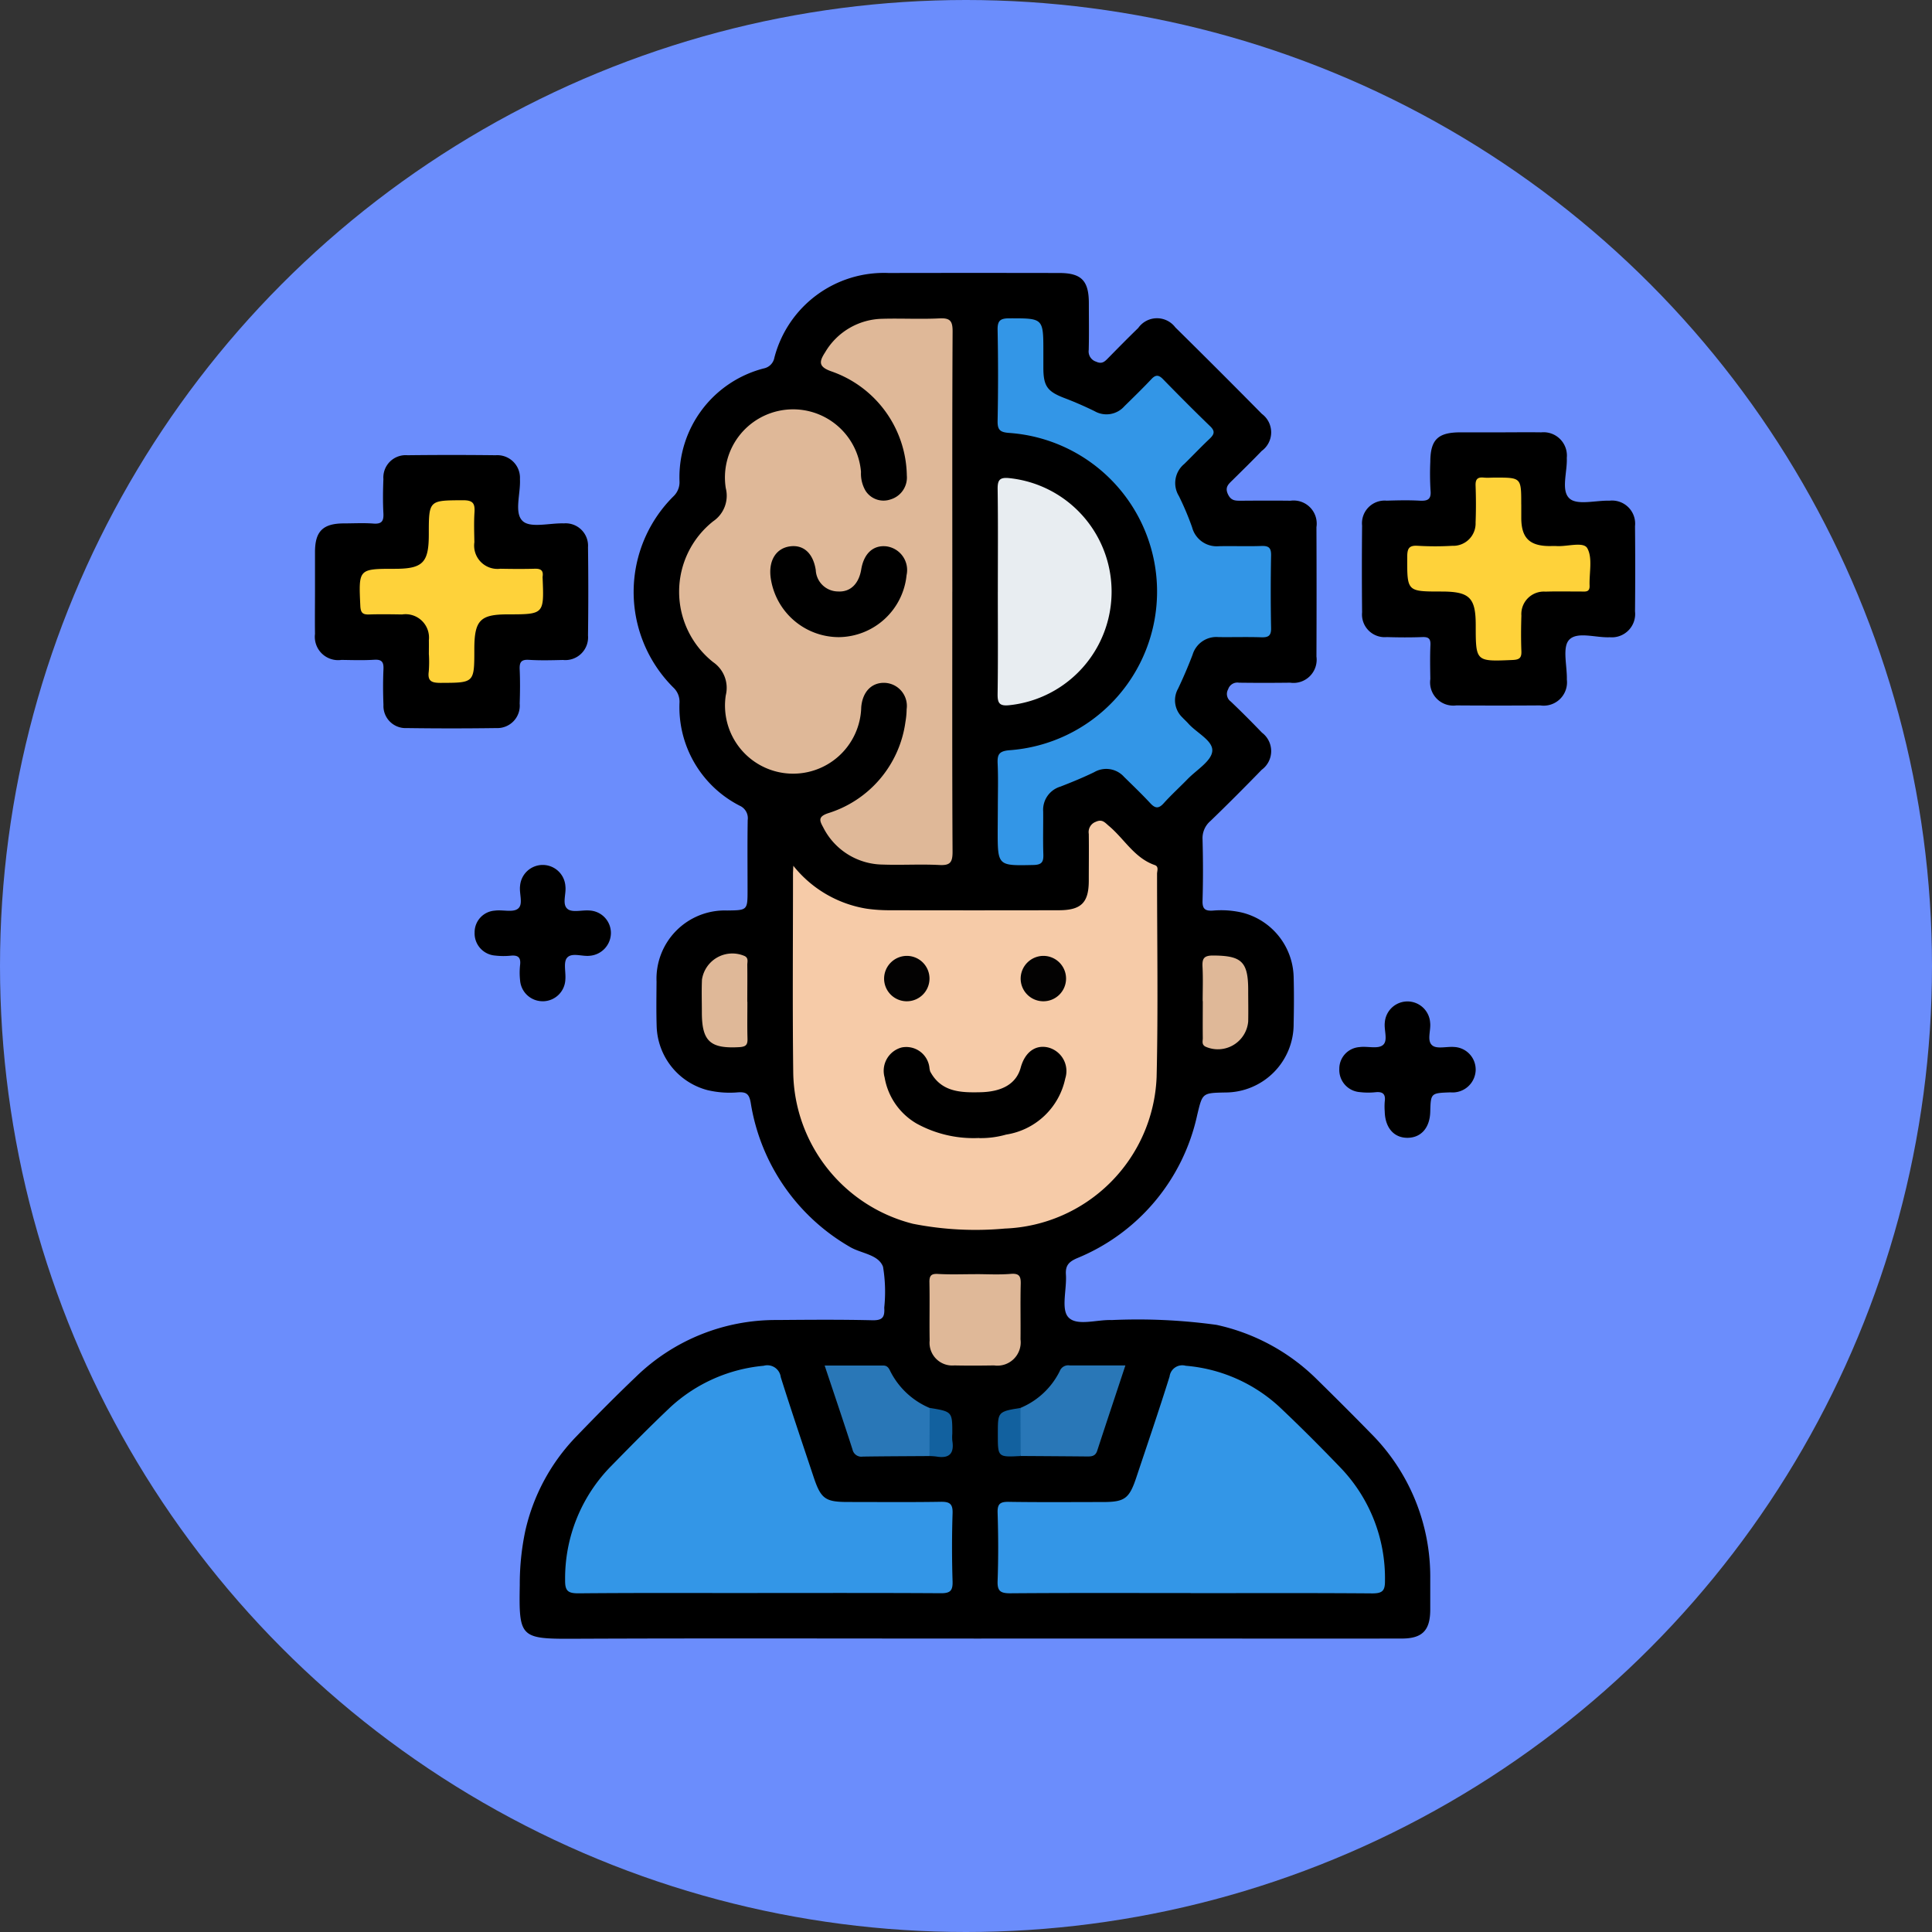 <svg xmlns="http://www.w3.org/2000/svg" xmlns:xlink="http://www.w3.org/1999/xlink" width="92" height="92" viewBox="0 0 92 92">
  <rect x="0" y="0" width="92" height="92" fill="#333333" stroke="none"/>
  <defs>
    <clipPath id="clip-path">
      <rect id="Rectángulo_339005" data-name="Rectángulo 339005" width="62.867" height="65.038" fill="none"/>
    </clipPath>
  </defs>
  <g id="Grupo_983747" data-name="Grupo 983747" transform="translate(-1077 -3943)">
    <circle id="Elipse_4874" data-name="Elipse 4874" cx="46" cy="46" r="46" transform="translate(1077 3943)" fill="#6b8dfc"/>
    <g id="Grupo_983746" data-name="Grupo 983746" transform="translate(1092 3956)">
      <g id="Grupo_983745" data-name="Grupo 983745" clip-path="url(#clip-path)">
        <path id="Trazado_211080" data-name="Trazado 211080" d="M44.935,65.027c-6.388,0-12.777-.019-19.165.009-2.51.011-2.571-.072-2.526-2.564a12.292,12.292,0,0,1,.258-2.551A9.449,9.449,0,0,1,25.939,55.4c.924-.959,1.86-1.908,2.824-2.826a9.538,9.538,0,0,1,6.723-2.716c1.512-.012,3.025-.025,4.537.011.491.012.607-.138.577-.6a7.229,7.229,0,0,0-.058-1.946c-.223-.6-1.062-.629-1.6-.96a9.666,9.666,0,0,1-4.7-6.848c-.071-.408-.2-.524-.592-.5a4.583,4.583,0,0,1-1.478-.107,3.246,3.246,0,0,1-2.408-3c-.024-.722-.012-1.445-.007-2.167a3.252,3.252,0,0,1,3.356-3.384c.978-.011.978-.011.978-.987,0-1.106-.011-2.212.007-3.318a.65.65,0,0,0-.381-.685,5.268,5.268,0,0,1-2.866-4.927.923.923,0,0,0-.293-.7,6.42,6.42,0,0,1,.018-9.119.928.928,0,0,0,.274-.712,5.353,5.353,0,0,1,4.012-5.365.639.639,0,0,0,.506-.512A5.389,5.389,0,0,1,40.805,0q4.063-.008,8.126,0c1.054,0,1.409.362,1.412,1.427,0,.745.013,1.49-.006,2.235a.511.511,0,0,0,.351.56c.28.128.408,0,.571-.167.475-.483.95-.966,1.436-1.437a1.092,1.092,0,0,1,1.766-.028q2.074,2.044,4.119,4.117a1.094,1.094,0,0,1-.006,1.766c-.453.472-.922.93-1.388,1.39-.192.191-.381.337-.215.681.145.3.343.3.6.3.79-.005,1.58-.01,2.37,0a1.1,1.1,0,0,1,1.24,1.257q.012,3.081,0,6.162a1.105,1.105,0,0,1-1.252,1.246c-.813.01-1.625.011-2.438,0a.461.461,0,0,0-.515.314.446.446,0,0,0,.124.582c.507.482,1,.978,1.486,1.483a1.1,1.1,0,0,1-.011,1.767c-.8.824-1.615,1.642-2.443,2.441a1.077,1.077,0,0,0-.375.877c.026.97.029,1.942,0,2.912-.012.395.118.5.492.477a4.418,4.418,0,0,1,1.411.1,3.241,3.241,0,0,1,2.435,3.051c.021.744.016,1.49,0,2.235a3.254,3.254,0,0,1-3.26,3.275c-1.1.023-1.08.027-1.332,1.072a9.555,9.555,0,0,1-5.726,6.821c-.392.172-.555.348-.526.781.047.694-.239,1.635.112,2.025.4.444,1.355.11,2.068.138a27.5,27.5,0,0,1,4.992.229,9.713,9.713,0,0,1,4.8,2.615c.853.839,1.7,1.682,2.537,2.539A9.654,9.654,0,0,1,66.6,62.18c0,.5,0,.993,0,1.49-.007.972-.382,1.354-1.348,1.356q-4.334.006-8.668,0Z" transform="translate(-13.493 0)"/>
        <path id="Trazado_211081" data-name="Trazado 211081" d="M125.4,18.091c.677,0,1.354-.01,2.03,0a1.111,1.111,0,0,1,1.214,1.219c.032.668-.292,1.559.135,1.935.371.328,1.245.081,1.9.1a1.1,1.1,0,0,1,1.214,1.213q.019,2.03,0,4.06a1.11,1.11,0,0,1-1.2,1.23c-.668.032-1.559-.29-1.94.126-.33.359-.089,1.239-.106,1.889a1.111,1.111,0,0,1-1.268,1.231q-2,.014-3.993,0a1.106,1.106,0,0,1-1.24-1.256c-.008-.541-.019-1.084.005-1.624.013-.305-.1-.385-.385-.374-.563.021-1.128.018-1.692,0a1.08,1.08,0,0,1-1.177-1.18q-.021-2.064,0-4.129a1.079,1.079,0,0,1,1.169-1.187c.518-.015,1.039-.028,1.556,0,.4.024.577-.057.533-.5a13,13,0,0,1-.01-1.353c.005-1.051.36-1.4,1.434-1.4.609,0,1.218,0,1.827,0" transform="translate(-69.035 -10.503)"/>
        <path id="Trazado_211082" data-name="Trazado 211082" d="M0,27.155c0-.631,0-1.263,0-1.895.008-.964.382-1.33,1.364-1.336.473,0,.949-.028,1.42.008.4.03.493-.124.473-.493-.029-.54-.021-1.083,0-1.624a1.063,1.063,0,0,1,1.149-1.137q2.1-.025,4.2,0a1.077,1.077,0,0,1,1.153,1.138c.039.69-.291,1.613.135,2,.372.341,1.283.085,1.955.107A1.067,1.067,0,0,1,13,25.059q.028,2.1,0,4.2a1.082,1.082,0,0,1-1.191,1.168c-.541.013-1.084.028-1.623-.006-.376-.023-.454.122-.439.46.024.54.018,1.083,0,1.624A1.068,1.068,0,0,1,8.634,33.67q-2.132.03-4.263,0A1.054,1.054,0,0,1,3.26,32.564c-.022-.563-.025-1.129,0-1.692.016-.345-.075-.478-.443-.455-.517.032-1.037.015-1.556.007A1.11,1.11,0,0,1,0,29.185c-.01-.677,0-1.354,0-2.03" transform="translate(0 -12)"/>
        <path id="Trazado_211083" data-name="Trazado 211083" d="M21.379,73.707a1.075,1.075,0,0,1-1.093-.987,3.332,3.332,0,0,1,0-.743c.043-.367-.108-.473-.452-.439a3.462,3.462,0,0,1-.743-.007,1.057,1.057,0,0,1-.971-1.1,1.032,1.032,0,0,1,.965-1.039c.373-.052.862.1,1.1-.094.266-.208.048-.716.1-1.091a1.082,1.082,0,0,1,2.158.025c.046.372-.174.865.109,1.086.227.178.691.037,1.047.069a1.071,1.071,0,0,1,1.011,1.07,1.094,1.094,0,0,1-1,1.084c-.374.047-.865-.17-1.091.1-.181.217-.047.686-.079,1.041a1.078,1.078,0,0,1-1.056,1.026" transform="translate(-10.519 -39.029)"/>
        <path id="Trazado_211084" data-name="Trazado 211084" d="M122.821,85.957a1.1,1.1,0,0,1-1.2,1.094c-.939.034-.939.034-.964.93-.021.748-.425,1.219-1.059,1.234-.66.016-1.091-.47-1.108-1.252a2.963,2.963,0,0,1,0-.473c.05-.357-.091-.483-.445-.445a3.384,3.384,0,0,1-.743-.006,1.057,1.057,0,0,1-.975-1.1,1.031,1.031,0,0,1,.96-1.043c.373-.054.86.1,1.107-.091.27-.207.051-.715.1-1.089a1.082,1.082,0,0,1,2.158.015c.046.373-.173.865.107,1.088.224.179.69.04,1.045.072a1.073,1.073,0,0,1,1.016,1.065" transform="translate(-67.55 -48.034)"/>
        <path id="Trazado_211085" data-name="Trazado 211085" d="M54.288,64.341a5.6,5.6,0,0,0,3.5,2.045,7.643,7.643,0,0,0,1.077.073q4.028.009,8.056,0c1.071,0,1.432-.355,1.436-1.4,0-.745.01-1.49,0-2.234a.52.52,0,0,1,.33-.576c.312-.146.438.036.627.195.735.615,1.214,1.528,2.188,1.865.2.071.106.275.106.415,0,3.227.055,6.455-.021,9.681a7.521,7.521,0,0,1-7.229,7.212,15.363,15.363,0,0,1-4.375-.228,7.545,7.545,0,0,1-5.7-7.2c-.039-3.159-.01-6.319-.011-9.478,0-.08.007-.16.016-.37" transform="translate(-31.51 -36.114)" fill="#f6cba8"/>
        <path id="Trazado_211086" data-name="Trazado 211086" d="M54.359,18.155c0,4.129-.01,8.259.012,12.388,0,.5-.109.658-.625.631-.9-.047-1.805.011-2.707-.021a3.214,3.214,0,0,1-2.833-1.783c-.179-.322-.234-.5.231-.66a5.3,5.3,0,0,0,3.69-4.349,3.751,3.751,0,0,0,.057-.605A1.1,1.1,0,0,0,51.157,22.5c-.633-.03-1.075.422-1.135,1.161a3.244,3.244,0,1,1-6.45-.569,1.483,1.483,0,0,0-.6-1.577,4.28,4.28,0,0,1,0-6.709,1.47,1.47,0,0,0,.6-1.577,3.245,3.245,0,1,1,6.439-.774,1.61,1.61,0,0,0,.218.9,1.017,1.017,0,0,0,1.192.409,1.088,1.088,0,0,0,.772-1.14,5.342,5.342,0,0,0-3.565-4.947c-.647-.22-.621-.461-.327-.914a3.233,3.233,0,0,1,2.737-1.6c.9-.025,1.807.026,2.707-.019.51-.026.631.122.628.628-.022,4.129-.013,8.259-.013,12.388" transform="translate(-24.011 -2.983)" fill="#dfb898"/>
        <path id="Trazado_211087" data-name="Trazado 211087" d="M37.563,134.907c-2.841,0-5.683-.013-8.524.013-.5,0-.641-.116-.634-.628a7.619,7.619,0,0,1,2.192-5.433c.93-.951,1.864-1.9,2.831-2.813a7.56,7.56,0,0,1,4.43-1.962.644.644,0,0,1,.816.541c.5,1.59,1.035,3.165,1.561,4.745.351,1.054.555,1.2,1.65,1.2,1.466,0,2.932.015,4.4-.009.426-.007.586.089.571.55-.035,1.081-.034,2.165,0,3.247.013.449-.126.56-.564.557-2.909-.019-5.818-.01-8.727-.01" transform="translate(-16.495 -72.047)" fill="#3396e7"/>
        <path id="Trazado_211088" data-name="Trazado 211088" d="M86.708,134.908c-2.864,0-5.728-.011-8.592.011-.467,0-.618-.106-.6-.59.039-1.081.034-2.165,0-3.247-.013-.432.13-.524.535-.518,1.488.023,2.976.01,4.465.009,1.05,0,1.267-.156,1.605-1.169.534-1.6,1.081-3.2,1.584-4.808a.61.61,0,0,1,.769-.512,7.487,7.487,0,0,1,4.439,1.938c1,.942,1.973,1.918,2.926,2.909a7.591,7.591,0,0,1,2.123,5.393c.005.475-.121.6-.6.6-2.886-.023-5.773-.011-8.659-.011" transform="translate(-45.011 -72.048)" fill="#3396e7"/>
        <path id="Trazado_211089" data-name="Trazado 211089" d="M77.529,28.457c0-.7.023-1.4-.009-2.1-.02-.434.059-.6.563-.642a7.574,7.574,0,0,0-.005-15.109c-.43-.031-.569-.13-.56-.574q.043-2.166,0-4.332c-.01-.46.144-.552.571-.552,1.608,0,1.608-.013,1.608,1.6,0,.248,0,.5,0,.745,0,.89.192,1.143,1.012,1.455.483.184.959.392,1.423.619a1.136,1.136,0,0,0,1.42-.229c.434-.427.872-.852,1.29-1.295.2-.215.346-.208.55,0,.741.759,1.488,1.512,2.251,2.248.255.246.179.395-.036.6-.411.387-.8.8-1.2,1.192a1.177,1.177,0,0,0-.256,1.528A13.435,13.435,0,0,1,86.78,15.1a1.21,1.21,0,0,0,1.271.9c.676-.016,1.354.014,2.03-.011.352-.013.467.091.46.453q-.033,1.725,0,3.452c.008.373-.131.454-.47.443-.676-.022-1.354,0-2.03-.009a1.181,1.181,0,0,0-1.239.842q-.313.819-.69,1.613a1.126,1.126,0,0,0,.2,1.367c.092.1.195.189.284.29.4.452,1.192.821,1.144,1.321-.045.475-.749.891-1.171,1.325-.377.388-.78.753-1.142,1.155-.246.273-.412.245-.647-.012-.4-.432-.824-.835-1.242-1.247a1.137,1.137,0,0,0-1.42-.222c-.525.255-1.068.478-1.613.689a1.153,1.153,0,0,0-.817,1.185c.007.677-.015,1.355.008,2.031.012.357-.059.506-.469.515-1.706.037-1.705.053-1.705-1.641Z" transform="translate(-45.013 -2.99)" fill="#3396e7"/>
        <path id="Trazado_211090" data-name="Trazado 211090" d="M77.531,28.689c0-1.624.014-3.248-.009-4.871-.006-.427.078-.585.546-.537a5.436,5.436,0,0,1,0,10.815c-.465.048-.553-.106-.548-.535.024-1.623.01-3.247.01-4.871" transform="translate(-45.015 -13.514)" fill="#e8edf1"/>
        <path id="Trazado_211091" data-name="Trazado 211091" d="M71.956,113.67c.564,0,1.13.035,1.69-.012.41-.034.487.114.478.481-.022.879,0,1.759-.01,2.638a1.109,1.109,0,0,1-1.258,1.24c-.631.01-1.263.014-1.894,0a1.081,1.081,0,0,1-1.175-1.182c-.016-.924.008-1.849-.01-2.773-.007-.327.089-.421.421-.4.585.034,1.172.01,1.758.01v0" transform="translate(-40.518 -65.997)" fill="#dfb898"/>
        <path id="Trazado_211092" data-name="Trazado 211092" d="M62.87,128.379c-1.056.007-2.113.01-3.169.025a.432.432,0,0,1-.495-.336c-.419-1.3-.859-2.6-1.327-4,.975,0,1.881,0,2.786,0,.19,0,.265.11.338.267a3.715,3.715,0,0,0,1.876,1.754,2.771,2.771,0,0,1-.01,2.292" transform="translate(-33.61 -72.043)" fill="#2977b7"/>
        <path id="Trazado_211093" data-name="Trazado 211093" d="M79.78,126.084a3.649,3.649,0,0,0,1.872-1.755.43.43,0,0,1,.477-.267c.852,0,1.705,0,2.647,0-.462,1.4-.907,2.728-1.343,4.065-.081.249-.258.273-.473.27-1.056-.01-2.113-.016-3.169-.023a2.773,2.773,0,0,1-.01-2.292" transform="translate(-46.186 -72.041)" fill="#2977b7"/>
        <path id="Trazado_211094" data-name="Trazado 211094" d="M46.1,79.555c0,.586-.012,1.173.005,1.759.008.283-.069.378-.373.4-1.4.083-1.8-.271-1.8-1.659,0-.519-.017-1.038.005-1.556a1.463,1.463,0,0,1,2.041-1.118c.184.1.116.275.117.42.008.586,0,1.172,0,1.759" transform="translate(-25.51 -44.851)" fill="#dfb898"/>
        <path id="Trazado_211095" data-name="Trazado 211095" d="M100.793,79.679c0-.541.021-1.083-.007-1.623-.02-.383.046-.549.5-.547,1.36.005,1.675.289,1.675,1.651,0,.5.011.992,0,1.488a1.449,1.449,0,0,1-2.035,1.2c-.193-.1-.125-.268-.127-.411-.008-.586,0-1.172,0-1.758" transform="translate(-58.523 -45.008)" fill="#dfb898"/>
        <path id="Trazado_211096" data-name="Trazado 211096" d="M69.781,131.176q.005-1.146.01-2.292c1.078.178,1.078.178,1.078,1.224a2.029,2.029,0,0,0,0,.335c.1.613-.143.863-.757.757a3.151,3.151,0,0,0-.334-.023" transform="translate(-40.521 -74.841)" fill="#12619f"/>
        <path id="Trazado_211097" data-name="Trazado 211097" d="M78.623,128.884l.01,2.292c-1.088.057-1.088.057-1.088-1v-.067c0-1.046,0-1.046,1.078-1.224" transform="translate(-45.029 -74.841)" fill="#12619f"/>
        <path id="Trazado_211098" data-name="Trazado 211098" d="M129.471,24.525c0,.226,0,.452,0,.677.014.917.4,1.292,1.335,1.3.113,0,.226-.007.339,0,.51.035,1.287-.226,1.471.105.26.469.085,1.176.108,1.78.013.328-.211.279-.408.28-.564,0-1.129-.013-1.693.005a1.071,1.071,0,0,0-1.147,1.143c-.018.564-.022,1.129,0,1.692.013.327-.1.406-.419.42-1.755.075-1.754.085-1.755-1.65,0-1.324-.291-1.609-1.639-1.61-1.643,0-1.628,0-1.623-1.648,0-.407.086-.561.519-.529a14.177,14.177,0,0,0,1.624,0,1.066,1.066,0,0,0,1.112-1.11c.023-.586.021-1.174,0-1.76-.01-.3.094-.409.387-.379.179.018.361,0,.541,0,1.246,0,1.246,0,1.246,1.271" transform="translate(-72.029 -13.499)" fill="#fed23a"/>
        <path id="Trazado_211099" data-name="Trazado 211099" d="M8.376,33.158c0-.226.005-.452,0-.677A1.115,1.115,0,0,0,7.1,31.252c-.519-.008-1.039-.017-1.557,0-.313.013-.415-.074-.431-.408-.082-1.765-.094-1.765,1.641-1.766,1.332,0,1.619-.29,1.62-1.63,0-1.649,0-1.627,1.64-1.635.478,0,.561.169.535.58-.03.472-.013.948-.005,1.421a1.112,1.112,0,0,0,1.239,1.261c.541.01,1.084.015,1.625,0,.286-.009.432.069.386.375a.363.363,0,0,0,0,.068c.07,1.728.07,1.728-1.667,1.73-1.311,0-1.584.287-1.585,1.662,0,1.607,0,1.594-1.6,1.6-.414,0-.636-.066-.57-.541a5.887,5.887,0,0,0,.007-.812" transform="translate(-2.954 -14.992)" fill="#fed23a"/>
        <path id="Trazado_211100" data-name="Trazado 211100" d="M69.148,92.215a5.622,5.622,0,0,1-2.968-.683,3.15,3.15,0,0,1-1.531-2.2,1.15,1.15,0,0,1,.813-1.428,1.11,1.11,0,0,1,1.318.942,1,1,0,0,0,.038.2c.525.99,1.463,1.012,2.4.99,1.073-.025,1.71-.435,1.911-1.172s.7-1.1,1.3-.961a1.159,1.159,0,0,1,.821,1.481,3.411,3.411,0,0,1-2.816,2.669,4.393,4.393,0,0,1-1.291.167" transform="translate(-37.524 -51.025)"/>
        <path id="Trazado_211101" data-name="Trazado 211101" d="M65.714,77.55a1.081,1.081,0,1,1-1.084,1.059,1.088,1.088,0,0,1,1.084-1.059" transform="translate(-37.53 -45.032)" fill="#030202"/>
        <path id="Trazado_211102" data-name="Trazado 211102" d="M81.222,77.55a1.081,1.081,0,1,1-1.084,1.059,1.088,1.088,0,0,1,1.084-1.059" transform="translate(-46.535 -45.032)" fill="#030202"/>
        <path id="Trazado_211103" data-name="Trazado 211103" d="M54.971,35.351a3.283,3.283,0,0,1-3.251-2.85c-.1-.806.263-1.384.926-1.473.64-.086,1.1.327,1.224,1.13a1.068,1.068,0,0,0,1.065,1.018c.586.034.987-.368,1.1-1.05.125-.754.565-1.162,1.187-1.1a1.137,1.137,0,0,1,.972,1.372,3.277,3.277,0,0,1-3.223,2.953" transform="translate(-30.024 -18.011)"/>
      </g>
    </g>
  </g>
</svg>
